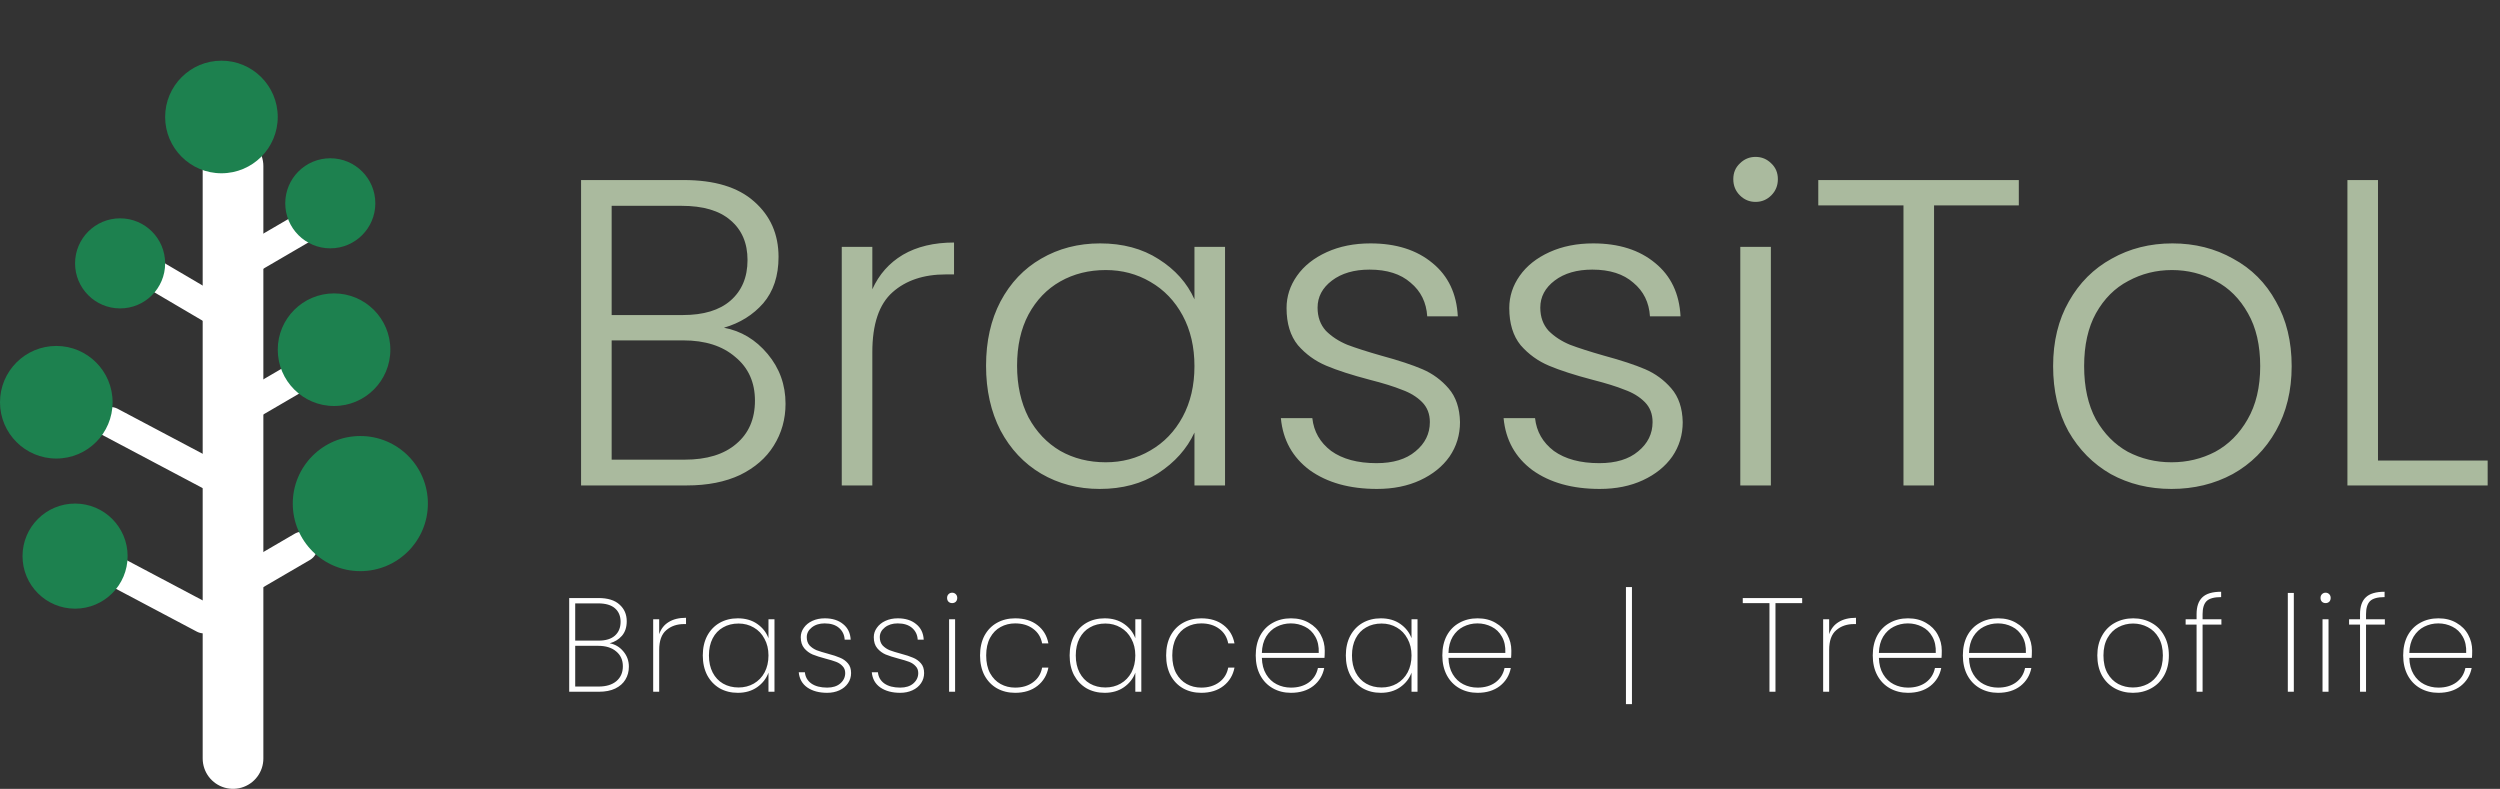<svg width="206" height="65" viewBox="0 0 206 65" fill="none" xmlns="http://www.w3.org/2000/svg">
<rect x="0" y="0" width="206" height="65" fill="#333333" stroke="none"/>
<path d="M59.652 27.004C61.068 27.268 62.268 27.988 63.252 29.164C64.236 30.34 64.728 31.708 64.728 33.268C64.728 34.54 64.404 35.692 63.756 36.724C63.132 37.732 62.208 38.536 60.984 39.136C59.76 39.712 58.296 40 56.592 40H47.88V14.836H56.34C58.884 14.836 60.816 15.424 62.136 16.6C63.48 17.776 64.152 19.3 64.152 21.172C64.152 22.732 63.732 24.004 62.892 24.988C62.052 25.948 60.972 26.62 59.652 27.004ZM50.4 25.96H56.268C57.972 25.96 59.28 25.564 60.192 24.772C61.128 23.956 61.596 22.84 61.596 21.424C61.596 20.032 61.128 18.94 60.192 18.148C59.28 17.356 57.936 16.96 56.16 16.96H50.4V25.96ZM56.412 37.876C58.236 37.876 59.652 37.444 60.66 36.58C61.692 35.716 62.208 34.528 62.208 33.016C62.208 31.504 61.668 30.304 60.588 29.416C59.532 28.504 58.104 28.048 56.304 28.048H50.4V37.876H56.412ZM71.88 23.836C72.433 22.612 73.272 21.664 74.4 20.992C75.552 20.32 76.957 19.984 78.612 19.984V22.612H77.928C76.105 22.612 74.641 23.104 73.537 24.088C72.433 25.072 71.88 26.716 71.88 29.02V40H69.361V20.344H71.88V23.836ZM81.251 30.136C81.251 28.12 81.647 26.356 82.439 24.844C83.255 23.308 84.371 22.132 85.787 21.316C87.227 20.476 88.847 20.056 90.647 20.056C92.519 20.056 94.127 20.488 95.471 21.352C96.839 22.216 97.823 23.32 98.423 24.664V20.344H100.943V40H98.423V35.644C97.799 36.988 96.803 38.104 95.435 38.992C94.091 39.856 92.483 40.288 90.611 40.288C88.835 40.288 87.227 39.868 85.787 39.028C84.371 38.188 83.255 37 82.439 35.464C81.647 33.928 81.251 32.152 81.251 30.136ZM98.423 30.172C98.423 28.588 98.099 27.196 97.451 25.996C96.803 24.796 95.915 23.872 94.787 23.224C93.683 22.576 92.459 22.252 91.115 22.252C89.723 22.252 88.475 22.564 87.371 23.188C86.267 23.812 85.391 24.724 84.743 25.924C84.119 27.1 83.807 28.504 83.807 30.136C83.807 31.744 84.119 33.16 84.743 34.384C85.391 35.584 86.267 36.508 87.371 37.156C88.475 37.78 89.723 38.092 91.115 38.092C92.459 38.092 93.683 37.768 94.787 37.12C95.915 36.472 96.803 35.548 97.451 34.348C98.099 33.148 98.423 31.756 98.423 30.172ZM113.464 40.288C111.208 40.288 109.36 39.772 107.92 38.74C106.504 37.684 105.712 36.256 105.544 34.456H108.136C108.256 35.56 108.772 36.46 109.684 37.156C110.62 37.828 111.868 38.164 113.428 38.164C114.796 38.164 115.864 37.84 116.632 37.192C117.424 36.544 117.82 35.74 117.82 34.78C117.82 34.108 117.604 33.556 117.172 33.124C116.74 32.692 116.188 32.356 115.516 32.116C114.868 31.852 113.98 31.576 112.852 31.288C111.388 30.904 110.2 30.52 109.288 30.136C108.376 29.752 107.596 29.188 106.948 28.444C106.324 27.676 106.012 26.656 106.012 25.384C106.012 24.424 106.3 23.536 106.876 22.72C107.452 21.904 108.268 21.256 109.324 20.776C110.38 20.296 111.58 20.056 112.924 20.056C115.036 20.056 116.74 20.596 118.036 21.676C119.332 22.732 120.028 24.196 120.124 26.068H117.604C117.532 24.916 117.076 23.992 116.236 23.296C115.42 22.576 114.292 22.216 112.852 22.216C111.58 22.216 110.548 22.516 109.756 23.116C108.964 23.716 108.568 24.46 108.568 25.348C108.568 26.116 108.796 26.752 109.252 27.256C109.732 27.736 110.32 28.12 111.016 28.408C111.712 28.672 112.648 28.972 113.824 29.308C115.24 29.692 116.368 30.064 117.208 30.424C118.048 30.784 118.768 31.312 119.368 32.008C119.968 32.704 120.28 33.628 120.304 34.78C120.304 35.836 120.016 36.784 119.44 37.624C118.864 38.44 118.06 39.088 117.028 39.568C115.996 40.048 114.808 40.288 113.464 40.288ZM131.816 40.288C129.56 40.288 127.712 39.772 126.272 38.74C124.856 37.684 124.064 36.256 123.896 34.456H126.488C126.608 35.56 127.124 36.46 128.036 37.156C128.972 37.828 130.22 38.164 131.78 38.164C133.148 38.164 134.216 37.84 134.984 37.192C135.776 36.544 136.172 35.74 136.172 34.78C136.172 34.108 135.956 33.556 135.524 33.124C135.092 32.692 134.54 32.356 133.868 32.116C133.22 31.852 132.332 31.576 131.204 31.288C129.74 30.904 128.552 30.52 127.64 30.136C126.728 29.752 125.948 29.188 125.3 28.444C124.676 27.676 124.364 26.656 124.364 25.384C124.364 24.424 124.652 23.536 125.228 22.72C125.804 21.904 126.62 21.256 127.676 20.776C128.732 20.296 129.932 20.056 131.276 20.056C133.388 20.056 135.092 20.596 136.388 21.676C137.684 22.732 138.38 24.196 138.476 26.068H135.956C135.884 24.916 135.428 23.992 134.588 23.296C133.772 22.576 132.644 22.216 131.204 22.216C129.932 22.216 128.9 22.516 128.108 23.116C127.316 23.716 126.92 24.46 126.92 25.348C126.92 26.116 127.148 26.752 127.604 27.256C128.084 27.736 128.672 28.12 129.368 28.408C130.064 28.672 131 28.972 132.176 29.308C133.592 29.692 134.72 30.064 135.56 30.424C136.4 30.784 137.12 31.312 137.72 32.008C138.32 32.704 138.632 33.628 138.656 34.78C138.656 35.836 138.368 36.784 137.792 37.624C137.216 38.44 136.412 39.088 135.38 39.568C134.348 40.048 133.16 40.288 131.816 40.288ZM144.66 16.636C144.156 16.636 143.724 16.456 143.364 16.096C143.004 15.736 142.824 15.292 142.824 14.764C142.824 14.236 143.004 13.804 143.364 13.468C143.724 13.108 144.156 12.928 144.66 12.928C145.164 12.928 145.596 13.108 145.956 13.468C146.316 13.804 146.496 14.236 146.496 14.764C146.496 15.292 146.316 15.736 145.956 16.096C145.596 16.456 145.164 16.636 144.66 16.636ZM145.92 20.344V40H143.4V20.344H145.92ZM166.35 14.836V16.924H159.366V40H156.846V16.924H149.826V14.836H166.35ZM178.933 40.288C177.085 40.288 175.417 39.88 173.929 39.064C172.465 38.224 171.301 37.048 170.437 35.536C169.597 34 169.177 32.212 169.177 30.172C169.177 28.132 169.609 26.356 170.473 24.844C171.337 23.308 172.513 22.132 174.001 21.316C175.489 20.476 177.157 20.056 179.005 20.056C180.853 20.056 182.521 20.476 184.009 21.316C185.521 22.132 186.697 23.308 187.537 24.844C188.401 26.356 188.833 28.132 188.833 30.172C188.833 32.188 188.401 33.964 187.537 35.5C186.673 37.036 185.485 38.224 183.973 39.064C182.461 39.88 180.781 40.288 178.933 40.288ZM178.933 38.092C180.229 38.092 181.429 37.804 182.533 37.228C183.637 36.628 184.525 35.74 185.197 34.564C185.893 33.364 186.241 31.9 186.241 30.172C186.241 28.444 185.905 26.992 185.233 25.816C184.561 24.616 183.673 23.728 182.569 23.152C181.465 22.552 180.265 22.252 178.969 22.252C177.673 22.252 176.473 22.552 175.369 23.152C174.265 23.728 173.377 24.616 172.705 25.816C172.057 26.992 171.733 28.444 171.733 30.172C171.733 31.9 172.057 33.364 172.705 34.564C173.377 35.74 174.253 36.628 175.333 37.228C176.437 37.804 177.637 38.092 178.933 38.092ZM195.947 37.948H204.983V40H193.427V14.836H195.947V37.948Z" fill="#AABA9E"/>
<line x1="9.112" y1="34.789" x2="17.418" y2="39.186" stroke="white" stroke-width="2.5" stroke-linecap="round"/>
<line x1="8.494" y1="46.543" x2="16.8" y2="50.94" stroke="white" stroke-width="2.5" stroke-linecap="round"/>
<line x1="10.371" y1="21.258" x2="18.732" y2="26.175" stroke="white" stroke-width="2.5" stroke-linecap="round"/>
<line x1="24.911" y1="45.059" x2="19.648" y2="48.129" stroke="white" stroke-width="2.5" stroke-linecap="round"/>
<circle cx="4.639" cy="33.145" r="4.639" fill="#1D814F"/>
<circle cx="29.691" cy="41.495" r="5.567" fill="#1D814F"/>
<line x1="19.201" y1="13.685" x2="19.201" y2="62.5" stroke="white" stroke-width="5" stroke-linecap="round"/>
<line x1="25.529" y1="18.462" x2="20.266" y2="21.532" stroke="white" stroke-width="2.5" stroke-linecap="round"/>
<circle cx="18.247" cy="9.639" r="4.639" fill="#1D814F"/>
<line x1="24.911" y1="30.833" x2="19.648" y2="33.903" stroke="white" stroke-width="2.5" stroke-linecap="round"/>
<ellipse cx="9.897" cy="21.702" rx="3.711" ry="3.711" fill="#1D814F"/>
<ellipse cx="27.216" cy="16.752" rx="3.711" ry="3.711" fill="#1D814F"/>
<circle cx="27.526" cy="28.815" r="4.639" fill="#1D814F"/>
<circle cx="6.186" cy="45.824" r="4.33" fill="#1D814F"/>
<path d="M50.235 53.007C50.682 53.088 51.056 53.308 51.357 53.667C51.665 54.026 51.819 54.448 51.819 54.932C51.819 55.328 51.724 55.684 51.533 55.999C51.35 56.307 51.071 56.553 50.697 56.736C50.33 56.912 49.883 57 49.355 57H46.902V49.278H49.311C50.081 49.278 50.66 49.458 51.049 49.817C51.445 50.169 51.643 50.627 51.643 51.192C51.643 51.683 51.511 52.083 51.247 52.391C50.983 52.692 50.646 52.897 50.235 53.007ZM47.397 52.787H49.333C49.912 52.787 50.356 52.651 50.664 52.38C50.979 52.101 51.137 51.72 51.137 51.236C51.137 50.767 50.983 50.396 50.675 50.125C50.367 49.854 49.901 49.718 49.278 49.718H47.397V52.787ZM49.322 56.571C49.945 56.571 50.433 56.424 50.785 56.131C51.144 55.83 51.324 55.42 51.324 54.899C51.324 54.386 51.141 53.979 50.774 53.678C50.415 53.37 49.92 53.216 49.289 53.216H47.397V56.571H49.322ZM54.317 52.259C54.464 51.819 54.724 51.485 55.098 51.258C55.472 51.023 55.949 50.906 56.528 50.906V51.423H56.363C55.776 51.423 55.289 51.592 54.9 51.929C54.511 52.259 54.317 52.802 54.317 53.557V57H53.822V51.027H54.317V52.259ZM57.91 54.008C57.91 53.392 58.031 52.853 58.273 52.391C58.522 51.929 58.863 51.573 59.296 51.324C59.736 51.075 60.234 50.95 60.792 50.95C61.422 50.95 61.958 51.104 62.398 51.412C62.838 51.72 63.146 52.112 63.322 52.589V51.027H63.817V57H63.322V55.427C63.146 55.911 62.834 56.311 62.387 56.626C61.947 56.934 61.415 57.088 60.792 57.088C60.234 57.088 59.736 56.963 59.296 56.714C58.863 56.457 58.522 56.098 58.273 55.636C58.031 55.167 57.91 54.624 57.91 54.008ZM63.322 54.008C63.322 53.487 63.212 53.029 62.992 52.633C62.779 52.23 62.486 51.922 62.112 51.709C61.738 51.489 61.32 51.379 60.858 51.379C60.374 51.379 59.949 51.485 59.582 51.698C59.215 51.903 58.929 52.204 58.724 52.6C58.519 52.996 58.416 53.465 58.416 54.008C58.416 54.551 58.519 55.02 58.724 55.416C58.929 55.812 59.215 56.116 59.582 56.329C59.956 56.542 60.381 56.648 60.858 56.648C61.32 56.648 61.738 56.542 62.112 56.329C62.493 56.109 62.79 55.801 63.003 55.405C63.215 55.002 63.322 54.536 63.322 54.008ZM68.16 57.088C67.493 57.088 66.947 56.941 66.521 56.648C66.103 56.355 65.868 55.937 65.817 55.394H66.323C66.36 55.783 66.536 56.091 66.851 56.318C67.174 56.545 67.61 56.659 68.16 56.659C68.615 56.659 68.974 56.545 69.238 56.318C69.51 56.083 69.645 55.797 69.645 55.46C69.645 55.225 69.572 55.035 69.425 54.888C69.286 54.734 69.11 54.617 68.897 54.536C68.684 54.455 68.395 54.367 68.028 54.272C67.588 54.155 67.233 54.041 66.961 53.931C66.69 53.814 66.459 53.641 66.268 53.414C66.078 53.187 65.982 52.882 65.982 52.501C65.982 52.222 66.067 51.966 66.235 51.731C66.404 51.489 66.638 51.298 66.939 51.159C67.24 51.02 67.581 50.95 67.962 50.95C68.585 50.95 69.088 51.108 69.469 51.423C69.858 51.731 70.067 52.16 70.096 52.71H69.601C69.579 52.314 69.425 51.991 69.139 51.742C68.853 51.493 68.457 51.368 67.951 51.368C67.526 51.368 67.174 51.478 66.895 51.698C66.617 51.918 66.477 52.186 66.477 52.501C66.477 52.78 66.554 53.007 66.708 53.183C66.87 53.352 67.064 53.484 67.291 53.579C67.526 53.667 67.834 53.762 68.215 53.865C68.633 53.975 68.967 54.085 69.216 54.195C69.473 54.298 69.689 54.452 69.865 54.657C70.041 54.855 70.129 55.123 70.129 55.46C70.129 55.768 70.045 56.047 69.876 56.296C69.707 56.545 69.473 56.74 69.172 56.879C68.871 57.018 68.534 57.088 68.16 57.088ZM74.178 57.088C73.511 57.088 72.964 56.941 72.539 56.648C72.121 56.355 71.886 55.937 71.835 55.394H72.341C72.378 55.783 72.554 56.091 72.869 56.318C73.192 56.545 73.628 56.659 74.178 56.659C74.633 56.659 74.992 56.545 75.256 56.318C75.527 56.083 75.663 55.797 75.663 55.46C75.663 55.225 75.59 55.035 75.443 54.888C75.304 54.734 75.128 54.617 74.915 54.536C74.702 54.455 74.413 54.367 74.046 54.272C73.606 54.155 73.25 54.041 72.979 53.931C72.708 53.814 72.477 53.641 72.286 53.414C72.095 53.187 72 52.882 72 52.501C72 52.222 72.084 51.966 72.253 51.731C72.422 51.489 72.656 51.298 72.957 51.159C73.258 51.02 73.599 50.95 73.98 50.95C74.603 50.95 75.106 51.108 75.487 51.423C75.876 51.731 76.085 52.16 76.114 52.71H75.619C75.597 52.314 75.443 51.991 75.157 51.742C74.871 51.493 74.475 51.368 73.969 51.368C73.544 51.368 73.192 51.478 72.913 51.698C72.634 51.918 72.495 52.186 72.495 52.501C72.495 52.78 72.572 53.007 72.726 53.183C72.887 53.352 73.082 53.484 73.309 53.579C73.544 53.667 73.852 53.762 74.233 53.865C74.651 53.975 74.985 54.085 75.234 54.195C75.491 54.298 75.707 54.452 75.883 54.657C76.059 54.855 76.147 55.123 76.147 55.46C76.147 55.768 76.063 56.047 75.894 56.296C75.725 56.545 75.491 56.74 75.19 56.879C74.889 57.018 74.552 57.088 74.178 57.088ZM78.458 49.696C78.34 49.696 78.241 49.659 78.161 49.586C78.08 49.505 78.04 49.399 78.04 49.267C78.04 49.142 78.08 49.04 78.161 48.959C78.241 48.878 78.34 48.838 78.458 48.838C78.575 48.838 78.674 48.878 78.755 48.959C78.835 49.04 78.876 49.142 78.876 49.267C78.876 49.399 78.835 49.505 78.755 49.586C78.674 49.659 78.575 49.696 78.458 49.696ZM78.7 51.027V57H78.205V51.027H78.7ZM80.756 54.008C80.756 53.385 80.877 52.842 81.119 52.38C81.369 51.918 81.71 51.566 82.142 51.324C82.582 51.075 83.085 50.95 83.649 50.95C84.397 50.95 85.01 51.137 85.486 51.511C85.97 51.885 86.271 52.387 86.388 53.018H85.871C85.776 52.505 85.527 52.101 85.123 51.808C84.727 51.515 84.236 51.368 83.649 51.368C83.209 51.368 82.81 51.467 82.45 51.665C82.091 51.856 81.801 52.153 81.581 52.556C81.369 52.952 81.262 53.436 81.262 54.008C81.262 54.587 81.369 55.075 81.581 55.471C81.801 55.867 82.091 56.164 82.45 56.362C82.81 56.56 83.209 56.659 83.649 56.659C84.236 56.659 84.727 56.512 85.123 56.219C85.527 55.926 85.776 55.522 85.871 55.009H86.388C86.271 55.632 85.97 56.135 85.486 56.516C85.002 56.897 84.39 57.088 83.649 57.088C83.085 57.088 82.582 56.963 82.142 56.714C81.71 56.465 81.369 56.109 81.119 55.647C80.877 55.178 80.756 54.631 80.756 54.008ZM88.138 54.008C88.138 53.392 88.259 52.853 88.501 52.391C88.751 51.929 89.092 51.573 89.524 51.324C89.964 51.075 90.463 50.95 91.02 50.95C91.651 50.95 92.186 51.104 92.626 51.412C93.066 51.72 93.374 52.112 93.55 52.589V51.027H94.045V57H93.55V55.427C93.374 55.911 93.063 56.311 92.615 56.626C92.175 56.934 91.644 57.088 91.02 57.088C90.463 57.088 89.964 56.963 89.524 56.714C89.092 56.457 88.751 56.098 88.501 55.636C88.259 55.167 88.138 54.624 88.138 54.008ZM93.55 54.008C93.55 53.487 93.44 53.029 93.22 52.633C93.008 52.23 92.714 51.922 92.34 51.709C91.966 51.489 91.548 51.379 91.086 51.379C90.602 51.379 90.177 51.485 89.81 51.698C89.444 51.903 89.158 52.204 88.952 52.6C88.747 52.996 88.644 53.465 88.644 54.008C88.644 54.551 88.747 55.02 88.952 55.416C89.158 55.812 89.444 56.116 89.81 56.329C90.184 56.542 90.61 56.648 91.086 56.648C91.548 56.648 91.966 56.542 92.34 56.329C92.722 56.109 93.019 55.801 93.231 55.405C93.444 55.002 93.55 54.536 93.55 54.008ZM96.09 54.008C96.09 53.385 96.211 52.842 96.453 52.38C96.702 51.918 97.043 51.566 97.476 51.324C97.916 51.075 98.418 50.95 98.983 50.95C99.731 50.95 100.343 51.137 100.82 51.511C101.304 51.885 101.604 52.387 101.722 53.018H101.205C101.109 52.505 100.86 52.101 100.457 51.808C100.061 51.515 99.569 51.368 98.983 51.368C98.543 51.368 98.143 51.467 97.784 51.665C97.424 51.856 97.135 52.153 96.915 52.556C96.702 52.952 96.596 53.436 96.596 54.008C96.596 54.587 96.702 55.075 96.915 55.471C97.135 55.867 97.424 56.164 97.784 56.362C98.143 56.56 98.543 56.659 98.983 56.659C99.569 56.659 100.061 56.512 100.457 56.219C100.86 55.926 101.109 55.522 101.205 55.009H101.722C101.604 55.632 101.304 56.135 100.82 56.516C100.336 56.897 99.723 57.088 98.983 57.088C98.418 57.088 97.916 56.963 97.476 56.714C97.043 56.465 96.702 56.109 96.453 55.647C96.211 55.178 96.09 54.631 96.09 54.008ZM109.159 53.612C109.159 53.876 109.151 54.074 109.137 54.206H103.978C103.992 54.741 104.11 55.192 104.33 55.559C104.55 55.926 104.839 56.201 105.199 56.384C105.558 56.567 105.95 56.659 106.376 56.659C106.962 56.659 107.454 56.516 107.85 56.23C108.246 55.937 108.495 55.541 108.598 55.042H109.115C108.997 55.651 108.697 56.146 108.213 56.527C107.729 56.901 107.116 57.088 106.376 57.088C105.818 57.088 105.32 56.963 104.88 56.714C104.44 56.465 104.095 56.109 103.846 55.647C103.596 55.178 103.472 54.631 103.472 54.008C103.472 53.385 103.593 52.842 103.835 52.38C104.084 51.918 104.429 51.566 104.869 51.324C105.309 51.075 105.811 50.95 106.376 50.95C106.948 50.95 107.443 51.075 107.861 51.324C108.286 51.566 108.609 51.892 108.829 52.303C109.049 52.706 109.159 53.143 109.159 53.612ZM108.664 53.799C108.686 53.271 108.59 52.824 108.378 52.457C108.172 52.09 107.89 51.819 107.531 51.643C107.171 51.46 106.783 51.368 106.365 51.368C105.947 51.368 105.558 51.46 105.199 51.643C104.847 51.819 104.557 52.09 104.33 52.457C104.11 52.824 103.992 53.271 103.978 53.799H108.664ZM110.897 54.008C110.897 53.392 111.018 52.853 111.26 52.391C111.509 51.929 111.85 51.573 112.283 51.324C112.723 51.075 113.221 50.95 113.779 50.95C114.409 50.95 114.945 51.104 115.385 51.412C115.825 51.72 116.133 52.112 116.309 52.589V51.027H116.804V57H116.309V55.427C116.133 55.911 115.821 56.311 115.374 56.626C114.934 56.934 114.402 57.088 113.779 57.088C113.221 57.088 112.723 56.963 112.283 56.714C111.85 56.457 111.509 56.098 111.26 55.636C111.018 55.167 110.897 54.624 110.897 54.008ZM116.309 54.008C116.309 53.487 116.199 53.029 115.979 52.633C115.766 52.23 115.473 51.922 115.099 51.709C114.725 51.489 114.307 51.379 113.845 51.379C113.361 51.379 112.935 51.485 112.569 51.698C112.202 51.903 111.916 52.204 111.711 52.6C111.505 52.996 111.403 53.465 111.403 54.008C111.403 54.551 111.505 55.02 111.711 55.416C111.916 55.812 112.202 56.116 112.569 56.329C112.943 56.542 113.368 56.648 113.845 56.648C114.307 56.648 114.725 56.542 115.099 56.329C115.48 56.109 115.777 55.801 115.99 55.405C116.202 55.002 116.309 54.536 116.309 54.008ZM124.535 53.612C124.535 53.876 124.528 54.074 124.513 54.206H119.354C119.369 54.741 119.486 55.192 119.706 55.559C119.926 55.926 120.216 56.201 120.575 56.384C120.934 56.567 121.327 56.659 121.752 56.659C122.339 56.659 122.83 56.516 123.226 56.23C123.622 55.937 123.871 55.541 123.974 55.042H124.491C124.374 55.651 124.073 56.146 123.589 56.527C123.105 56.901 122.493 57.088 121.752 57.088C121.195 57.088 120.696 56.963 120.256 56.714C119.816 56.465 119.471 56.109 119.222 55.647C118.973 55.178 118.848 54.631 118.848 54.008C118.848 53.385 118.969 52.842 119.211 52.38C119.46 51.918 119.805 51.566 120.245 51.324C120.685 51.075 121.187 50.95 121.752 50.95C122.324 50.95 122.819 51.075 123.237 51.324C123.662 51.566 123.985 51.892 124.205 52.303C124.425 52.706 124.535 53.143 124.535 53.612ZM124.04 53.799C124.062 53.271 123.967 52.824 123.754 52.457C123.549 52.09 123.266 51.819 122.907 51.643C122.548 51.46 122.159 51.368 121.741 51.368C121.323 51.368 120.934 51.46 120.575 51.643C120.223 51.819 119.933 52.09 119.706 52.457C119.486 52.824 119.369 53.271 119.354 53.799H124.04ZM134.473 58.023H133.978V48.376H134.473V58.023ZM148.499 49.278V49.696H146.299V57H145.804V49.696H143.604V49.278H148.499ZM150.722 52.259C150.868 51.819 151.129 51.485 151.503 51.258C151.877 51.023 152.353 50.906 152.933 50.906V51.423H152.768C152.181 51.423 151.693 51.592 151.305 51.929C150.916 52.259 150.722 52.802 150.722 53.557V57H150.227V51.027H150.722V52.259ZM160.002 53.612C160.002 53.876 159.994 54.074 159.98 54.206H154.821C154.835 54.741 154.953 55.192 155.173 55.559C155.393 55.926 155.682 56.201 156.042 56.384C156.401 56.567 156.793 56.659 157.219 56.659C157.805 56.659 158.297 56.516 158.693 56.23C159.089 55.937 159.338 55.541 159.441 55.042H159.958C159.84 55.651 159.54 56.146 159.056 56.527C158.572 56.901 157.959 57.088 157.219 57.088C156.661 57.088 156.163 56.963 155.723 56.714C155.283 56.465 154.938 56.109 154.689 55.647C154.439 55.178 154.315 54.631 154.315 54.008C154.315 53.385 154.436 52.842 154.678 52.38C154.927 51.918 155.272 51.566 155.712 51.324C156.152 51.075 156.654 50.95 157.219 50.95C157.791 50.95 158.286 51.075 158.704 51.324C159.129 51.566 159.452 51.892 159.672 52.303C159.892 52.706 160.002 53.143 160.002 53.612ZM159.507 53.799C159.529 53.271 159.433 52.824 159.221 52.457C159.015 52.09 158.733 51.819 158.374 51.643C158.014 51.46 157.626 51.368 157.208 51.368C156.79 51.368 156.401 51.46 156.042 51.643C155.69 51.819 155.4 52.09 155.173 52.457C154.953 52.824 154.835 53.271 154.821 53.799H159.507ZM167.427 53.612C167.427 53.876 167.419 54.074 167.405 54.206H162.246C162.26 54.741 162.378 55.192 162.598 55.559C162.818 55.926 163.107 56.201 163.467 56.384C163.826 56.567 164.218 56.659 164.644 56.659C165.23 56.659 165.722 56.516 166.118 56.23C166.514 55.937 166.763 55.541 166.866 55.042H167.383C167.265 55.651 166.965 56.146 166.481 56.527C165.997 56.901 165.384 57.088 164.644 57.088C164.086 57.088 163.588 56.963 163.148 56.714C162.708 56.465 162.363 56.109 162.114 55.647C161.864 55.178 161.74 54.631 161.74 54.008C161.74 53.385 161.861 52.842 162.103 52.38C162.352 51.918 162.697 51.566 163.137 51.324C163.577 51.075 164.079 50.95 164.644 50.95C165.216 50.95 165.711 51.075 166.129 51.324C166.554 51.566 166.877 51.892 167.097 52.303C167.317 52.706 167.427 53.143 167.427 53.612ZM166.932 53.799C166.954 53.271 166.858 52.824 166.646 52.457C166.44 52.09 166.158 51.819 165.799 51.643C165.439 51.46 165.051 51.368 164.633 51.368C164.215 51.368 163.826 51.46 163.467 51.643C163.115 51.819 162.825 52.09 162.598 52.457C162.378 52.824 162.26 53.271 162.246 53.799H166.932ZM175.756 57.088C175.199 57.088 174.696 56.963 174.249 56.714C173.802 56.465 173.45 56.109 173.193 55.647C172.944 55.178 172.819 54.631 172.819 54.008C172.819 53.392 172.947 52.853 173.204 52.391C173.461 51.922 173.813 51.566 174.26 51.324C174.715 51.075 175.221 50.95 175.778 50.95C176.335 50.95 176.838 51.075 177.285 51.324C177.732 51.566 178.081 51.918 178.33 52.38C178.587 52.842 178.715 53.385 178.715 54.008C178.715 54.631 178.587 55.178 178.33 55.647C178.073 56.109 177.718 56.465 177.263 56.714C176.816 56.963 176.313 57.088 175.756 57.088ZM175.756 56.648C176.189 56.648 176.592 56.553 176.966 56.362C177.347 56.164 177.652 55.867 177.879 55.471C178.106 55.075 178.22 54.587 178.22 54.008C178.22 53.436 178.106 52.952 177.879 52.556C177.652 52.16 177.351 51.867 176.977 51.676C176.603 51.478 176.2 51.379 175.767 51.379C175.334 51.379 174.931 51.478 174.557 51.676C174.19 51.867 173.893 52.16 173.666 52.556C173.439 52.952 173.325 53.436 173.325 54.008C173.325 54.587 173.435 55.075 173.655 55.471C173.882 55.867 174.179 56.164 174.546 56.362C174.92 56.553 175.323 56.648 175.756 56.648ZM183.044 51.467H181.493V57H180.998V51.467H180.096V51.027H180.998V50.609C180.998 49.986 181.156 49.524 181.471 49.223C181.786 48.915 182.303 48.761 183.022 48.761V49.201C182.45 49.201 182.05 49.311 181.823 49.531C181.603 49.751 181.493 50.11 181.493 50.609V51.027H183.044V51.467ZM189.011 48.86V57H188.516V48.86H189.011ZM191.629 49.696C191.511 49.696 191.412 49.659 191.332 49.586C191.251 49.505 191.211 49.399 191.211 49.267C191.211 49.142 191.251 49.04 191.332 48.959C191.412 48.878 191.511 48.838 191.629 48.838C191.746 48.838 191.845 48.878 191.926 48.959C192.006 49.04 192.047 49.142 192.047 49.267C192.047 49.399 192.006 49.505 191.926 49.586C191.845 49.659 191.746 49.696 191.629 49.696ZM191.871 51.027V57H191.376V51.027H191.871ZM196.512 51.467H194.961V57H194.466V51.467H193.564V51.027H194.466V50.609C194.466 49.986 194.624 49.524 194.939 49.223C195.255 48.915 195.772 48.761 196.49 48.761V49.201C195.918 49.201 195.519 49.311 195.291 49.531C195.071 49.751 194.961 50.11 194.961 50.609V51.027H196.512V51.467ZM203.709 53.612C203.709 53.876 203.702 54.074 203.687 54.206H198.528C198.543 54.741 198.66 55.192 198.88 55.559C199.1 55.926 199.39 56.201 199.749 56.384C200.109 56.567 200.501 56.659 200.926 56.659C201.513 56.659 202.004 56.516 202.4 56.23C202.796 55.937 203.046 55.541 203.148 55.042H203.665C203.548 55.651 203.247 56.146 202.763 56.527C202.279 56.901 201.667 57.088 200.926 57.088C200.369 57.088 199.87 56.963 199.43 56.714C198.99 56.465 198.646 56.109 198.396 55.647C198.147 55.178 198.022 54.631 198.022 54.008C198.022 53.385 198.143 52.842 198.385 52.38C198.635 51.918 198.979 51.566 199.419 51.324C199.859 51.075 200.362 50.95 200.926 50.95C201.498 50.95 201.993 51.075 202.411 51.324C202.837 51.566 203.159 51.892 203.379 52.303C203.599 52.706 203.709 53.143 203.709 53.612ZM203.214 53.799C203.236 53.271 203.141 52.824 202.928 52.457C202.723 52.09 202.441 51.819 202.081 51.643C201.722 51.46 201.333 51.368 200.915 51.368C200.497 51.368 200.109 51.46 199.749 51.643C199.397 51.819 199.108 52.09 198.88 52.457C198.66 52.824 198.543 53.271 198.528 53.799H203.214Z" fill="white"/>
</svg>
